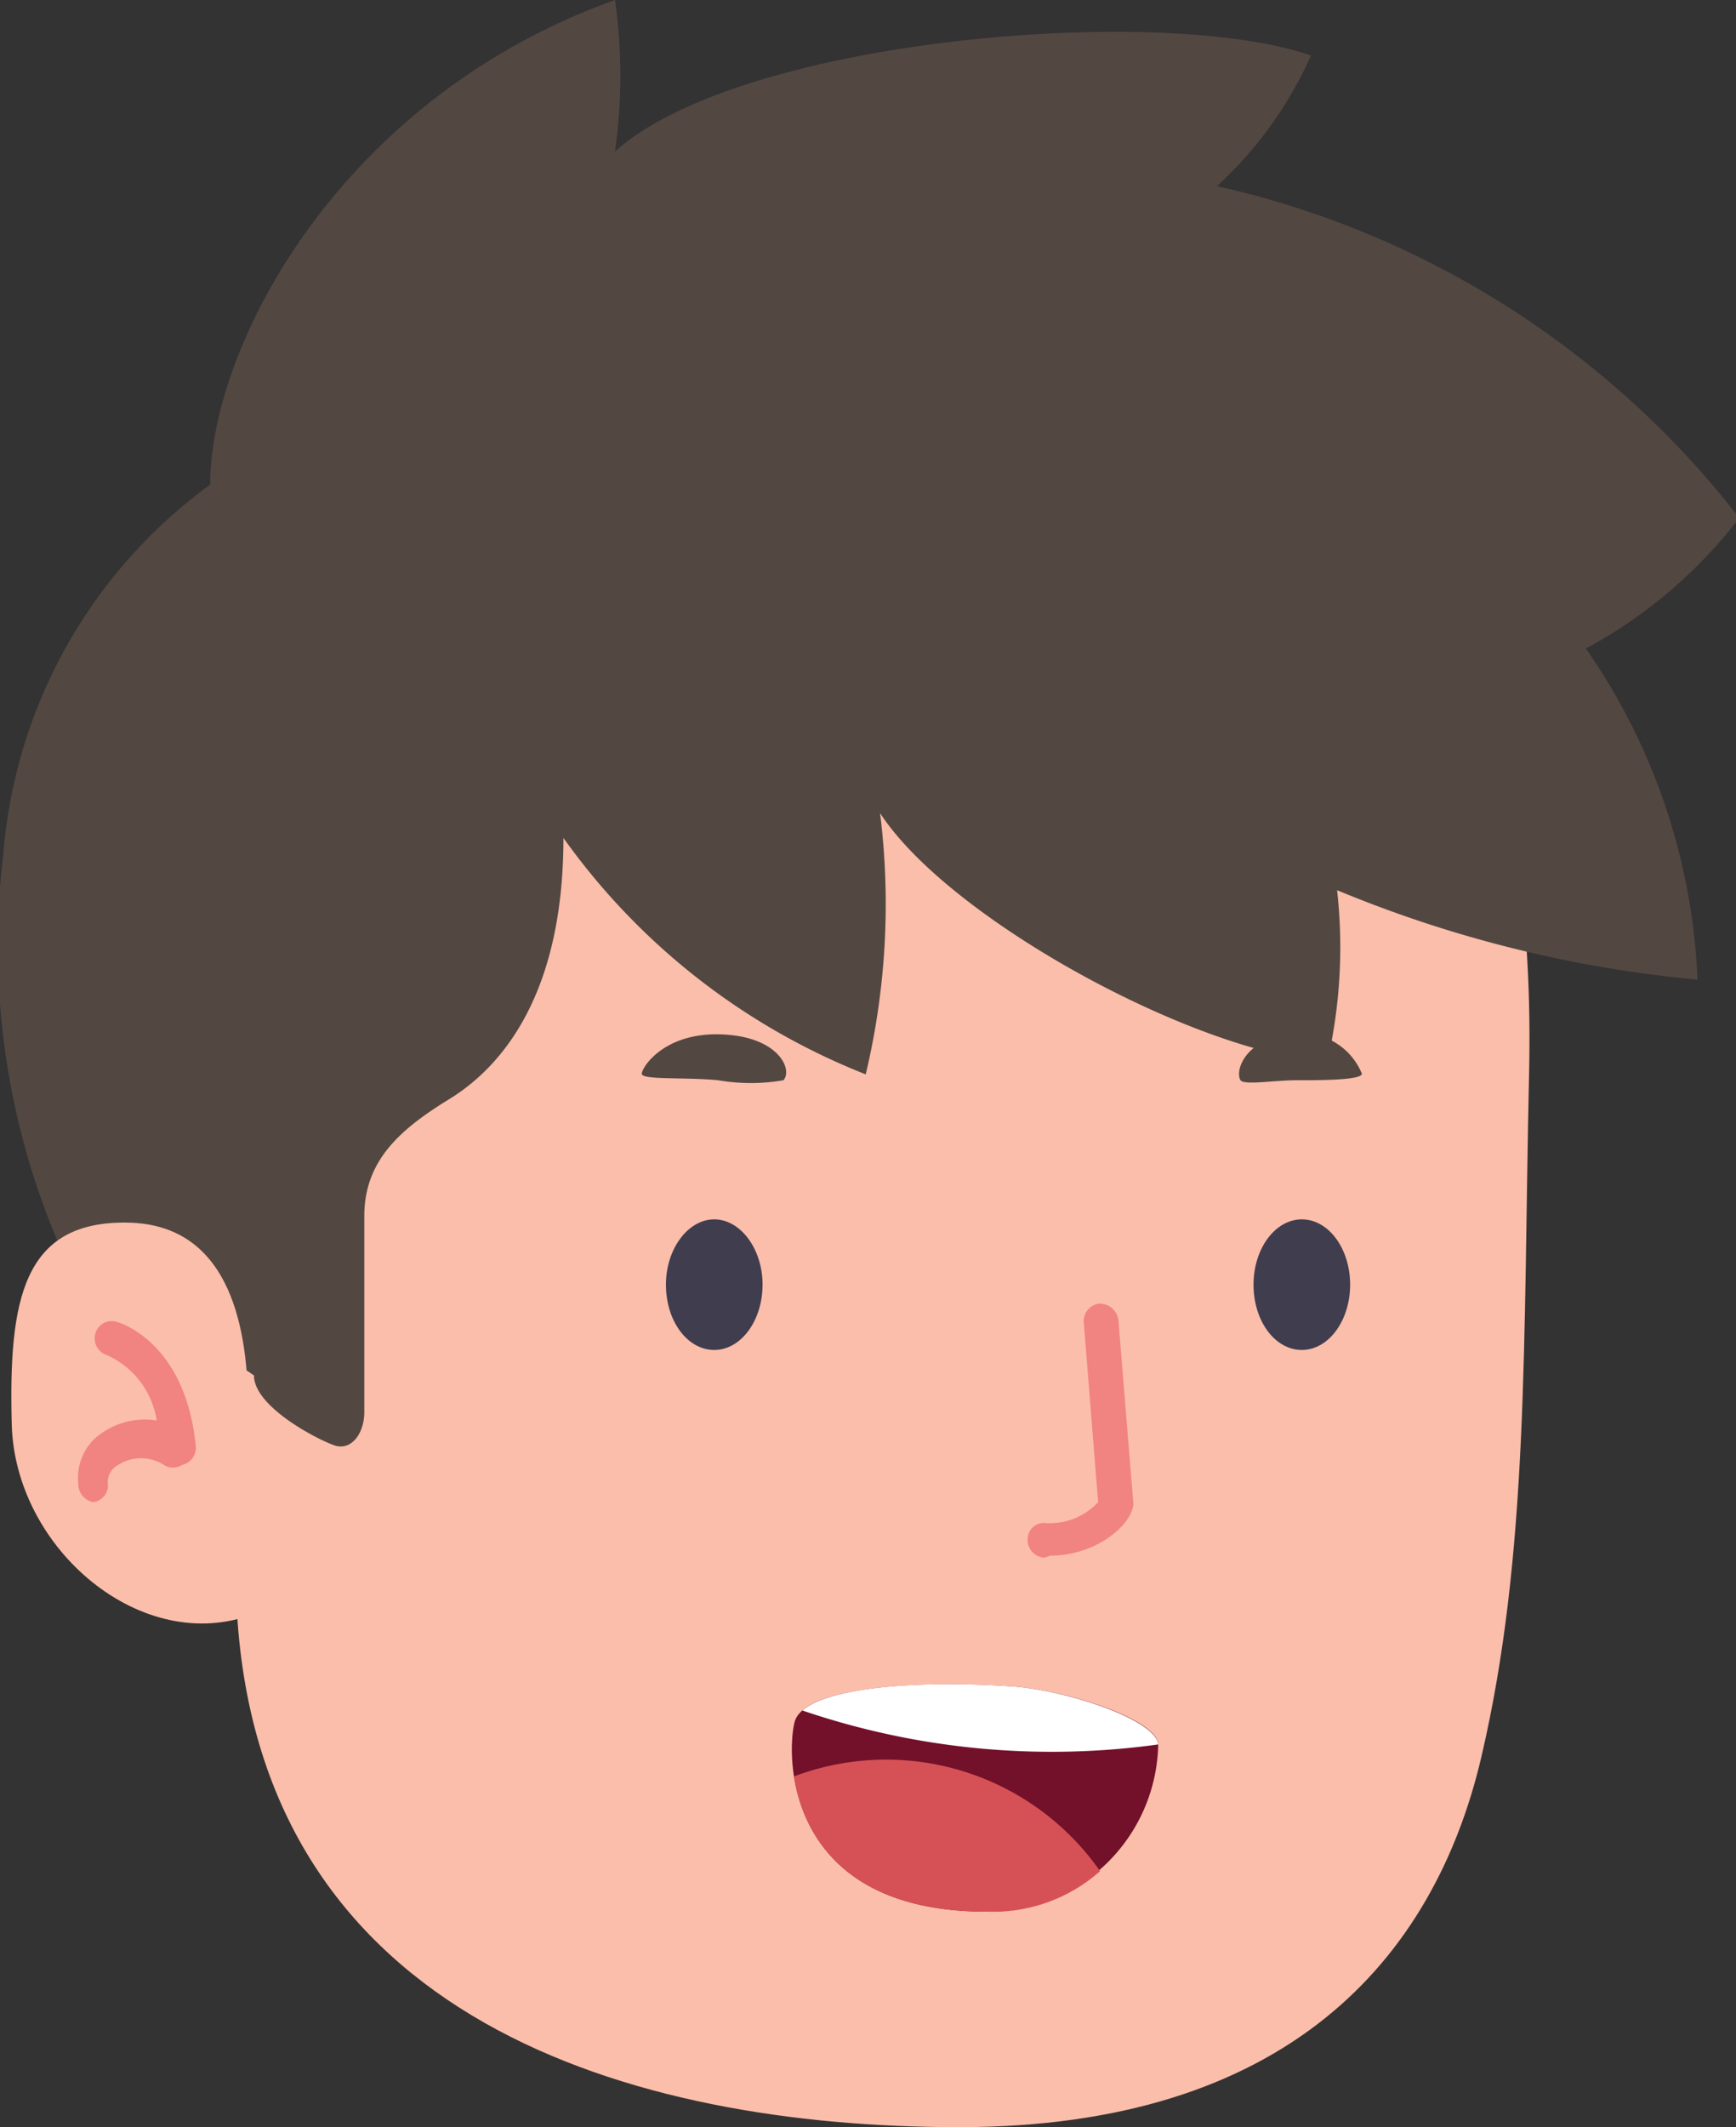 <svg xmlns="http://www.w3.org/2000/svg" viewBox="0 0 26.59 32.57"><rect x="0" y="0" width="26.59" height="32.57" fill="#333333" stroke="none"/><defs><style>.cls-1{fill:#fbbeaa;}.cls-2{fill:#403d4f;}.cls-3{fill:#534741;}.cls-4{fill:#f18380;}.cls-5{fill:#73102a;}.cls-6{fill:#d65155;}.cls-7{fill:#fff;}</style></defs><g id="Calque_2" data-name="Calque 2"><g id="Calque_1-2" data-name="Calque 1"><path class="cls-1" d="M23.42,16.46c-.09,4.09,0,7.32-.73,10.44s-3,5.67-8,5.67S4,30.94,3.63,24.69c-.82-.89-2.15-4.06-2.2-7.61S1.65,6,9.75,4.87,23.65,6.68,23.42,16.46Z"/><path class="cls-2" d="M19.2,19.67c0,.56.33,1,.74,1s.74-.45.74-1-.33-1-.74-1S19.2,19.12,19.2,19.67Z"/><path class="cls-2" d="M10.2,19.67c0,.56.33,1,.74,1s.74-.45.74-1-.34-1-.74-1S10.2,19.12,10.2,19.67Z"/><path class="cls-3" d="M12,16.54a2.93,2.93,0,0,1-1,0c-.52-.05-1.17,0-1.17-.1s.38-.7,1.38-.59C11.94,15.93,12.14,16.38,12,16.54Z"/><path class="cls-3" d="M19,16.54c.06.08.51,0,.86,0s1,0,1-.1a1,1,0,0,0-1.17-.59C19.09,15.93,18.91,16.38,19,16.54Z"/><path class="cls-4" d="M16.08,23.82c.7,0,1.25-.46,1.28-.79l-.23-2.82a.29.29,0,0,0-.29-.25.27.27,0,0,0-.24.29L16.82,23a1,1,0,0,1-.8.32.25.25,0,0,0-.28.25.27.27,0,0,0,.26.28Z"/><path class="cls-5" d="M15.48,25.82c.84.05,2.25.51,2.26.89a2.61,2.61,0,0,1-2.63,2.56c-3.08,0-3.07-2.38-2.94-2.9S13.92,25.72,15.48,25.82Z"/><path class="cls-6" d="M12.16,27.2a4,4,0,0,1,4.69,1.45,2.47,2.47,0,0,1-1.74.62C12.93,29.27,12.3,28.08,12.16,27.2Z"/><path class="cls-7" d="M12.29,26.19c.43-.37,1.84-.46,3.19-.37.83.05,2.23.51,2.26.89A11.85,11.85,0,0,1,12.29,26.19Z"/><path class="cls-3" d="M8.63,12.83c0,2.47-1,3.54-1.75,4s-1.3.94-1.3,1.79v3c0,.33-.2.6-.46.51s-1.23-.59-1.23-1.07L.88,19a11.61,11.61,0,0,1-.83-5.91A7.75,7.75,0,0,1,3.22,7.42c0-2.13,2-5.92,6.2-7.42a8.29,8.29,0,0,1,0,2.32C11.34.59,17.77.05,20.08.85a6.07,6.07,0,0,1-1.44,2,14,14,0,0,1,8,5.08,7.35,7.35,0,0,1-2.35,2A9.54,9.54,0,0,1,26,15a18.91,18.91,0,0,1-5.52-1.37,7.86,7.86,0,0,1-.15,2.63c-2-.13-5.78-2.17-6.85-3.81a11.25,11.25,0,0,1-.22,4A10.34,10.34,0,0,1,8.63,12.83Z"/><path class="cls-1" d="M3.8,21.58c0-1.15-.23-2.83-1.84-2.86S.13,19.9.18,21.81s2,3.56,3.71,2.9Z"/><path class="cls-4" d="M1.43,23h0a.26.26,0,0,0,.22-.3.3.3,0,0,1,.16-.27.65.65,0,0,1,.7,0,.26.26,0,0,0,.28,0A.27.27,0,0,0,3,22.16c-.15-1.61-1.17-1.91-1.21-1.92a.26.26,0,0,0-.33.18.27.27,0,0,0,.18.33,1.31,1.31,0,0,1,.76,1,1.14,1.14,0,0,0-.79.16.82.82,0,0,0-.41.8A.28.28,0,0,0,1.43,23Z"/></g></g></svg>